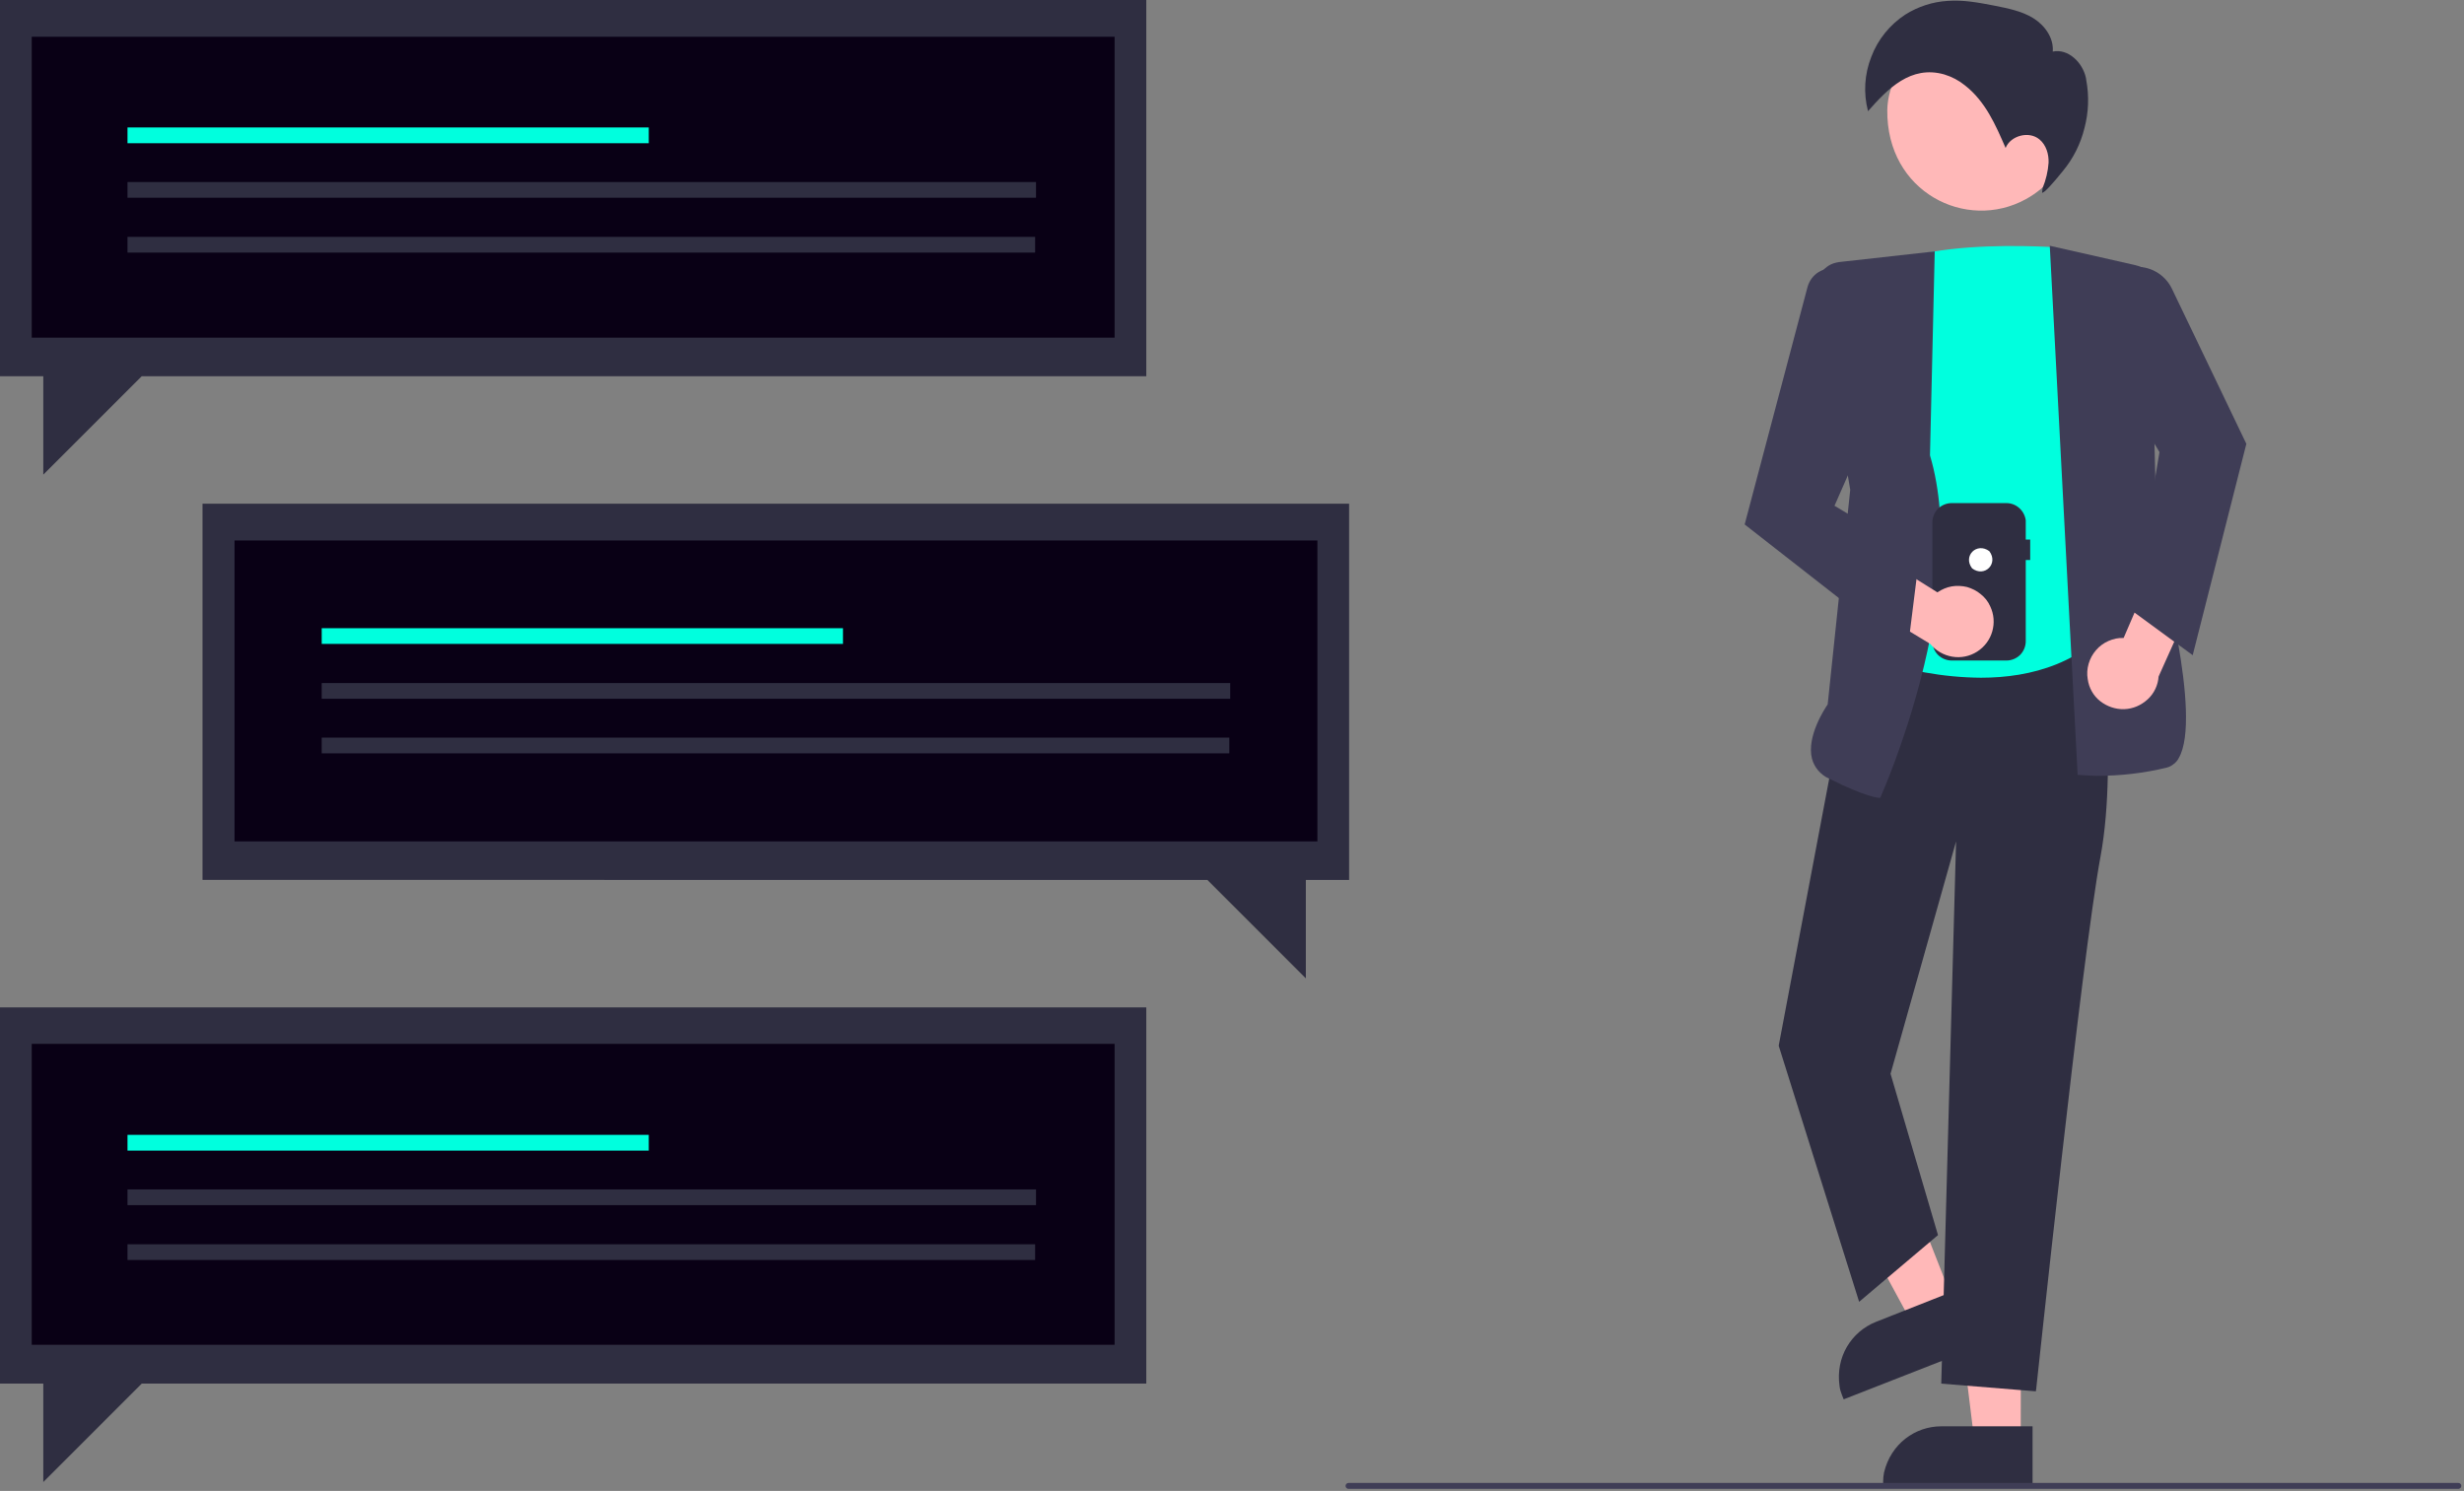 <?xml version="1.0" encoding="utf-8"?>
<!-- Generator: Adobe Illustrator 25.0.0, SVG Export Plug-In . SVG Version: 6.00 Build 0)  -->
<svg version="1.1" id="Camada_1" xmlns="http://www.w3.org/2000/svg" xmlns:xlink="http://www.w3.org/1999/xlink" x="0px" y="0px"
	 viewBox="0 0 831 502.9" style="enable-background:new 0 0 831 502.9;" xml:space="preserve">
<rect x="0" y="0" width="831" height="502.9" fill="#808080" stroke="none"/>
<style type="text/css">
	.st0{clip-path:url(#SVGID_2_);}
	.st1{fill:#2F2E41;}
	.st2{fill:#090015;}
	.st3{fill:#00FFDE;}
	.st4{fill:#FFB8B8;}
	.st5{fill:#3F3D56;}
	.st6{fill:#FFFFFF;}
</style>
<g>
	<defs>
		<rect id="SVGID_1_" width="830.6" height="711.7"/>
	</defs>
	<clipPath id="SVGID_2_">
		<use xlink:href="#SVGID_1_"  style="overflow:visible;"/>
	</clipPath>
	<g class="st0">
		<path class="st1" d="M68.3,169.9H455v126.9h-14.6V330l-33.2-33.2H68.3V169.9z"/>
		<path class="st2" d="M444.3,182.3H79.1v101.5h365.2V182.3z"/>
		<path class="st3" d="M284.3,211.9H108.5v5.3h175.8V211.9z"/>
		<path class="st1" d="M414.9,230.4H108.5v5.3h306.4V230.4z"/>
		<path class="st1" d="M414.6,248.8H108.5v5.3h306.1V248.8z"/>
		<path class="st1" d="M386.7,339.8H0v126.9h14.6v33.2l33.2-33.2h338.8V339.8z"/>
		<path class="st2" d="M375.9,352.1H10.7v101.5h365.2V352.1z"/>
		<path class="st3" d="M218.9,382.8H43v5.3h175.8V382.8z"/>
		<path class="st1" d="M349.5,401.2H43v5.3h306.4V401.2z"/>
		<path class="st1" d="M349.2,419.7H43v5.3h306.1V419.7z"/>
		<path class="st1" d="M386.7,0H0v126.9h14.6v33.2l33.2-33.2h338.8V0z"/>
		<path class="st2" d="M375.9,12.4H10.7v101.5h365.2V12.4z"/>
		<path class="st3" d="M218.9,43H43v5.3h175.8V43z"/>
		<path class="st1" d="M349.5,61.4H43v5.3h306.4V61.4z"/>
		<path class="st1" d="M349.2,79.9H43v5.3h306.1V79.9z"/>
		<path class="st4" d="M681.5,486.3l-15.6,0l-7.4-60.3l23.1,0L681.5,486.3z"/>
		<path class="st1" d="M685.5,501.4l-50.4,0l0-1.6c0-1,0.1-2.1,0.3-3.1c2.3-9.7,10.5-15.6,19.3-15.6h0l30.8,0L685.5,501.4z"/>
		<path class="st4" d="M659.5,440.9l-14.5,5.7l-29-53.4l21.5-8.4L659.5,440.9z"/>
		<path class="st1" d="M668.8,453.6L621.8,472l-0.6-1.5c-0.4-1-0.7-2-0.8-3c-1.4-9.8,4-18.3,12.2-21.6l0,0l28.6-11.3L668.8,453.6z"
			/>
		<path class="st1" d="M654.7,466.7l5-182.9l-22.1,78.4l16,54.4L627,439.1l-27.1-86.3l0-0.2l26.9-142.2l79.6-3.8l0.6,0l0.1,0.6
			c0.1,0.5,7.6,47.7,1.3,81.8c-6.3,34-21.5,178.3-21.7,179.7l-0.1,0.6L654.7,466.7z"/>
		<path class="st3" d="M630.9,221.9l-0.4-0.2l14.8-135.4l0.4-0.1c15-3.8,35.2-3.4,45.9-2.9c1.6,0.1,3.2,0.7,4.4,1.8
			c1.2,1.1,2,2.6,2.3,4.2L716,206.1l-0.1,0.2c-12.3,17.5-31,22.3-47.8,22.3C655.4,228.5,642.8,226.2,630.9,221.9z"/>
		<path class="st5" d="M701.2,261.4l-0.5,0l-9.4-178.5l28.7,6.5c3.1,0.7,5.9,2.6,7.7,5.2c1.8,2.6,2.6,5.9,2.2,9l-3.7,29.7l1.3,52.2
			c0.9,3.2,15.4,56.3,7.3,70.2c-0.4,0.8-1,1.5-1.7,2c-0.7,0.6-1.5,1-2.3,1.2c-7.7,1.9-15.7,2.8-23.6,2.8
			C703.5,261.6,701.3,261.4,701.2,261.4z"/>
		<path class="st5" d="M616.8,262.6c-1.4-0.6-2.6-1.6-3.6-2.7c-1-1.2-1.7-2.5-2.1-4c-1.9-7.5,4.4-17,5.3-18.3l7.6-72.4l-11.3-66.9
			c-0.2-1.1-0.2-2.3,0.1-3.4c0.3-1.1,0.8-2.2,1.5-3.1c0.7-0.9,1.6-1.7,2.6-2.3c1-0.6,2.1-0.9,3.3-1.1l32.3-3.6l-1.6,68.8
			c13.9,46.9-16.3,114.4-16.6,115.1l-0.2,0.4h-0.4C633.5,269.1,629.6,269,616.8,262.6z"/>
		<path class="st4" d="M683.2,67.2c15.2-8.3,20.8-27.3,12.5-42.5c-11-20.1-40.8-23.4-55.6,0.2c-2.3,3.6-3.5,7.9-3.6,12.2
			C636.2,64.8,663.1,78.2,683.2,67.2z"/>
		<path class="st4" d="M704.1,229.1c-0.3-1.7-0.2-3.5,0.3-5.2c0.5-1.7,1.3-3.2,2.5-4.6c1.1-1.3,2.6-2.4,4.2-3.1s3.3-1.1,5.1-1
			l10.8-25.1l16.8,2.9l-15.8,35.2c-0.2,2.9-1.5,5.7-3.7,7.7s-4.9,3.2-7.9,3.3c-2.9,0.1-5.8-0.9-8.1-2.7S704.5,232,704.1,229.1z"/>
		<path class="st5" d="M719.3,206.2l9-53.7L713,127l3.9-36.4l1.3-0.3c0.3-0.1,0.6-0.1,0.9-0.2c5.9-0.7,11.1,2.5,13.4,7.3l25,52.1
			l0.1,0.2L739.5,221L719.3,206.2z"/>
		<path class="st1" d="M688.7,65c0.7,0.2,3.7-3.2,7-7.3c3.5-4.2,6-9.2,7.3-14.5c1.4-5.3,1.6-10.8,0.6-16.2c0-0.2-0.1-0.5-0.1-0.7
			c-1.1-5.2-6-10-11.2-8.9c0.4-4.6-2.7-8.9-6.6-11.3c-3.9-2.4-8.6-3.3-13.1-4.2c-5.2-1-10.4-2-15.7-1.6c-5.1,0.3-10,1.9-14.3,4.6
			c-5.2,3.4-9.3,8.4-11.5,14.3c-2.3,5.8-2.7,12.2-1.1,18.3c6.6-7.5,14.4-15.6,25.7-12.4c2.6,0.8,4.9,2,7,3.7
			c6.9,5.4,10.3,13.3,13.7,21.1c1.7-4.2,7.9-5.8,11.4-2.9c2.3,1.9,3.2,5,3.1,7.9c-0.2,2.9-0.9,5.8-2,8.5"/>
		<path class="st1" d="M684.7,182h-1.5v-6.5c-0.5-3.5-3.4-5.8-6.5-5.8h-18.5c-1.7,0-3.4,0.7-4.6,1.9s-1.9,2.9-1.9,4.6v40.1
			c0,1.7,0.7,3.4,1.9,4.6c1.2,1.2,2.9,1.9,4.6,1.9h18.5c1.7,0,3.4-0.7,4.6-1.9c1.2-1.2,1.9-2.9,1.9-4.6v-27.4h1.5V182z"/>
		<path class="st6" d="M665.1,191.7c4.2,3.2,9-1.6,5.8-5.8C666.7,182.8,661.9,187.5,665.1,191.7z"/>
		<path class="st4" d="M671.2,204.5c-0.7-1.6-1.8-3-3.2-4.1c-1.3-1.1-2.9-1.9-4.6-2.4c-1.7-0.4-3.5-0.5-5.2-0.2
			c-1.7,0.3-3.3,1-4.8,2l-23.2-14.5l-12.2,11.9l33,20c1.9,2.3,4.5,3.8,7.4,4.3c2.9,0.5,5.9-0.1,8.4-1.7c2.5-1.6,4.3-4,5.1-6.8
			C672.7,210.2,672.5,207.2,671.2,204.5z"/>
		<path class="st5" d="M588.4,176.9l21.2-80.1c0.6-2.1,1.9-3.9,3.7-5c1.8-1.1,4-1.6,6.1-1.2l7.3,1.3l7.8,42.7l-15.8,36l28.6,17.1
			l-4,32.1L588.4,176.9z"/>
		<path class="st5" d="M829.1,502.2H454.8c-0.3,0-0.5-0.1-0.7-0.3c-0.2-0.2-0.3-0.4-0.3-0.7c0-0.3,0.1-0.5,0.3-0.7
			c0.2-0.2,0.4-0.3,0.7-0.3h374.3c0.3,0,0.5,0.1,0.7,0.3c0.2,0.2,0.3,0.4,0.3,0.7c0,0.3-0.1,0.5-0.3,0.7
			C829.6,502.1,829.3,502.2,829.1,502.2z"/>
	</g>
</g>
</svg>